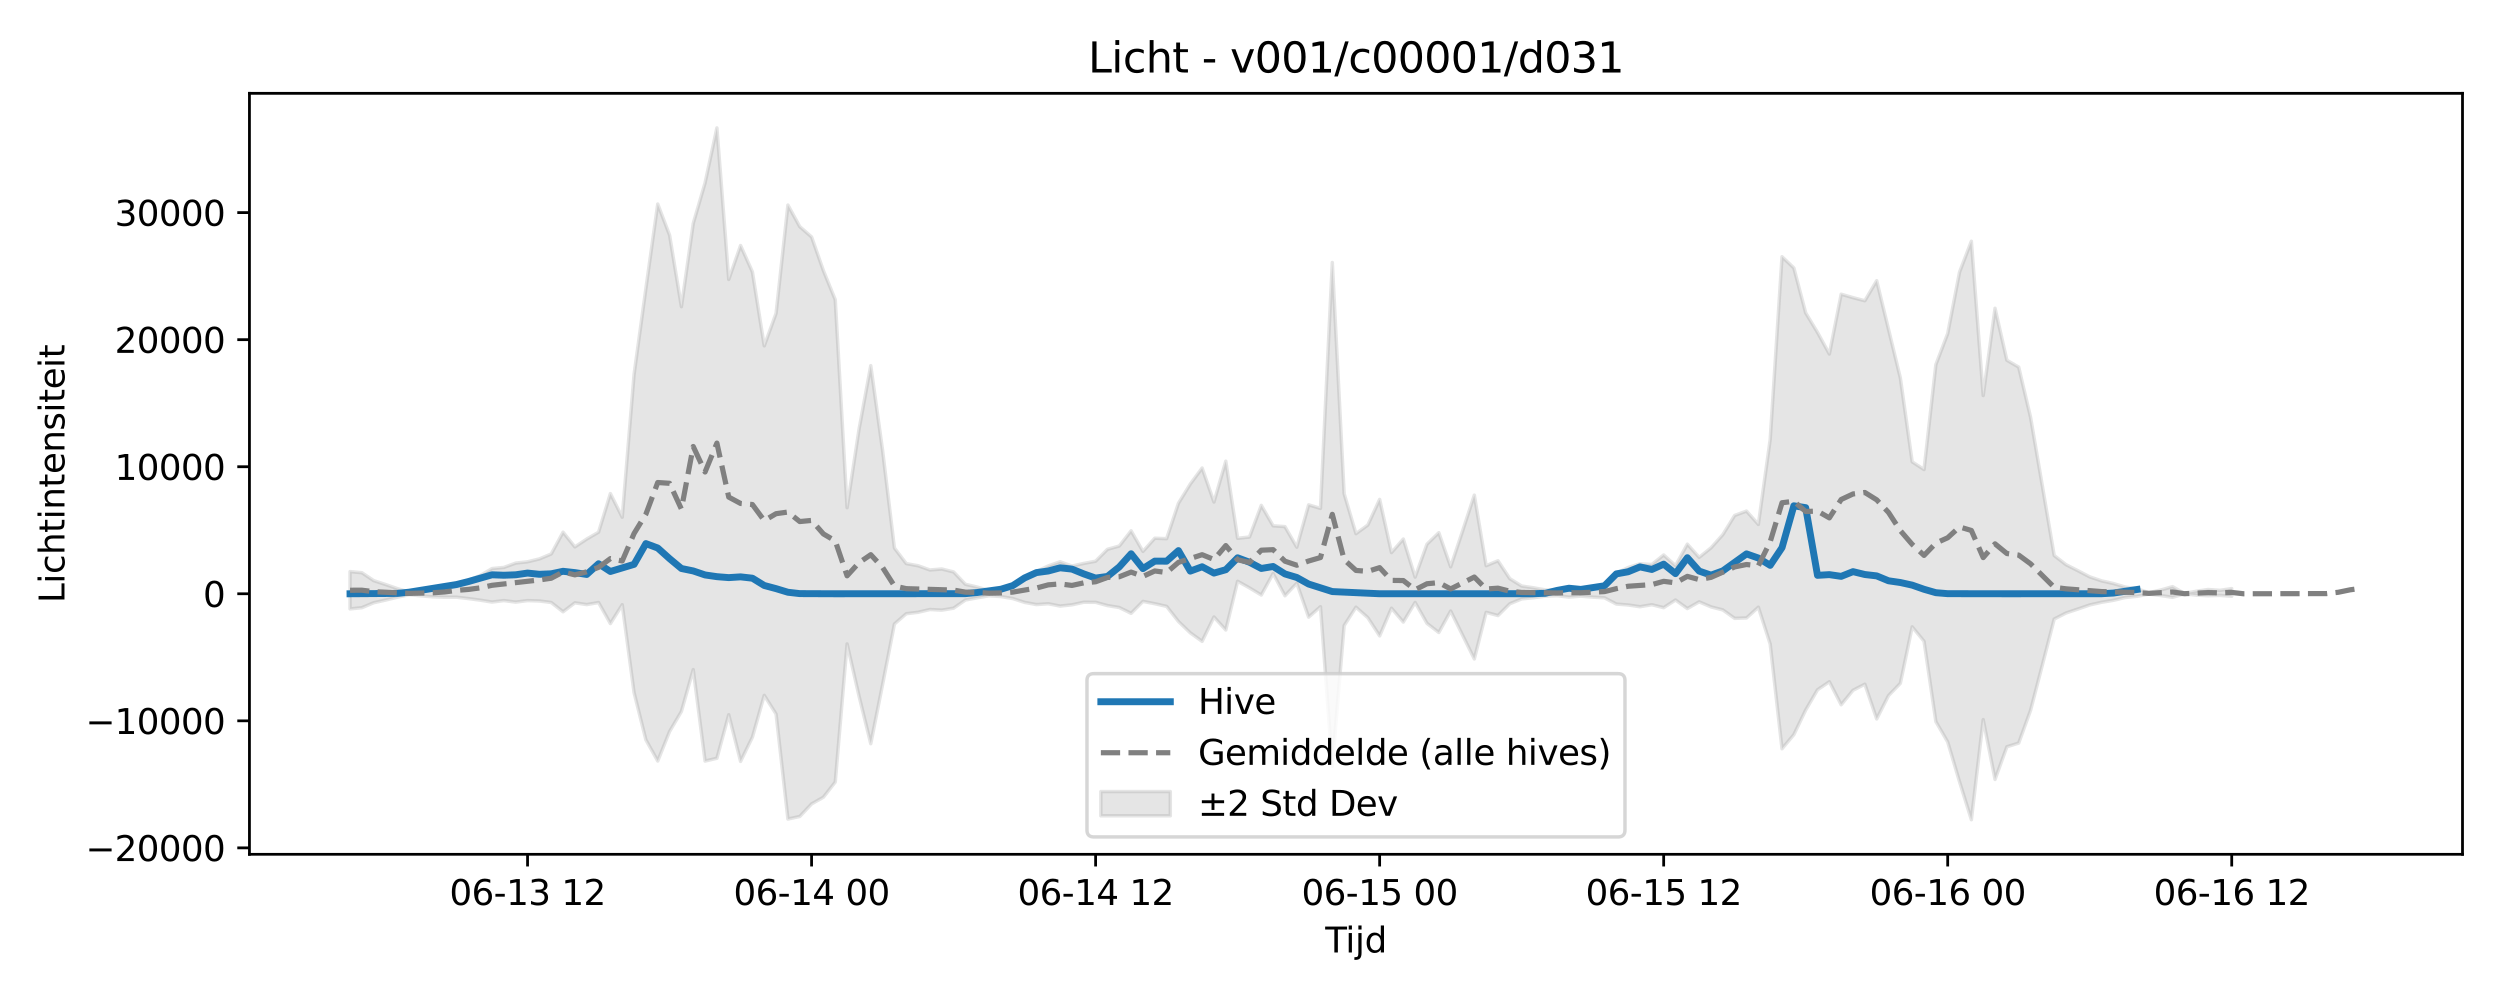 <?xml version="1.0" encoding="utf-8" standalone="no"?>
<!DOCTYPE svg PUBLIC "-//W3C//DTD SVG 1.1//EN"
  "http://www.w3.org/Graphics/SVG/1.1/DTD/svg11.dtd">
<svg xmlns:xlink="http://www.w3.org/1999/xlink" width="720pt" height="288pt" viewBox="0 0 720 288" xmlns="http://www.w3.org/2000/svg" version="1.1">
 <defs>
  <style type="text/css">*{stroke-linejoin: round; stroke-linecap: butt}</style>
 </defs>
 <g id="figure_1">
  <g id="patch_1">
   <path d="M 0 288 
L 720 288 
L 720 0 
L 0 0 
z
" style="fill: #ffffff"/>
  </g>
  <g id="axes_1">
   <g id="patch_2">
    <path d="M 71.84 246.04 
L 709.2 246.04 
L 709.2 26.88 
L 71.84 26.88 
z
" style="fill: #ffffff"/>
   </g>
   <g id="FillBetweenPolyCollection_1">
    <defs>
     <path id="m537b407aa5" d="M 100.811 -123.377 
L 100.811 -112.64 
L 104.219 -112.983 
L 107.628 -114.409 
L 111.036 -115.175 
L 114.444 -116.007 
L 117.853 -116.716 
L 121.261 -116.398 
L 124.669 -116.103 
L 128.078 -116.001 
L 131.486 -116.004 
L 134.894 -115.608 
L 138.303 -115.15 
L 141.711 -114.607 
L 145.119 -115.034 
L 148.528 -114.586 
L 151.936 -115.025 
L 155.344 -114.914 
L 158.753 -114.485 
L 162.161 -111.802 
L 165.569 -114.393 
L 168.978 -113.871 
L 172.386 -114.471 
L 175.794 -108.402 
L 179.203 -113.844 
L 182.611 -88.526 
L 186.019 -74.927 
L 189.428 -68.831 
L 192.836 -77.322 
L 196.244 -83.095 
L 199.653 -95.159 
L 203.061 -68.815 
L 206.47 -69.615 
L 209.878 -82.157 
L 213.286 -68.717 
L 216.695 -75.696 
L 220.103 -87.739 
L 223.511 -82.357 
L 226.92 -52.114 
L 230.328 -52.85 
L 233.736 -56.476 
L 237.145 -58.406 
L 240.553 -62.764 
L 243.961 -102.553 
L 247.37 -87.657 
L 250.778 -73.811 
L 254.186 -90.868 
L 257.595 -108.293 
L 261.003 -111.249 
L 264.411 -111.657 
L 267.82 -112.465 
L 271.228 -112.277 
L 274.636 -112.837 
L 278.045 -115.204 
L 281.453 -115.826 
L 284.861 -116.408 
L 288.27 -116.193 
L 291.678 -115.619 
L 295.086 -114.51 
L 298.495 -113.882 
L 301.903 -114.115 
L 305.311 -113.449 
L 308.72 -113.812 
L 312.128 -114.546 
L 315.536 -114.527 
L 318.945 -113.594 
L 322.353 -113.034 
L 325.761 -111.357 
L 329.17 -114.795 
L 332.578 -114.133 
L 335.987 -113.36 
L 339.395 -109.018 
L 342.803 -105.74 
L 346.212 -103.287 
L 349.62 -110.305 
L 353.028 -106.567 
L 356.437 -120.597 
L 359.845 -118.691 
L 363.253 -116.632 
L 366.662 -122.823 
L 370.07 -116.417 
L 373.478 -120.019 
L 376.887 -110.26 
L 380.295 -113.27 
L 383.703 -67.323 
L 387.112 -107.828 
L 390.52 -113.127 
L 393.928 -110.115 
L 397.337 -104.866 
L 400.745 -112.834 
L 404.153 -108.847 
L 407.562 -114.494 
L 410.97 -108.473 
L 414.378 -105.835 
L 417.787 -112.025 
L 421.195 -105.126 
L 424.603 -98.221 
L 428.012 -111.646 
L 431.42 -110.712 
L 434.828 -114.119 
L 438.237 -115.518 
L 441.645 -115.862 
L 445.053 -116.3 
L 448.462 -116.429 
L 451.87 -116.037 
L 455.279 -116.308 
L 458.687 -116.024 
L 462.095 -115.837 
L 465.504 -114.032 
L 468.912 -113.764 
L 472.32 -113.264 
L 475.729 -113.837 
L 479.137 -112.989 
L 482.545 -115.201 
L 485.954 -112.732 
L 489.362 -114.671 
L 492.77 -113.214 
L 496.179 -112.343 
L 499.587 -109.905 
L 502.995 -110.032 
L 506.404 -113.126 
L 509.812 -102.522 
L 513.22 -72.358 
L 516.629 -76.423 
L 520.037 -83.498 
L 523.445 -89.34 
L 526.854 -91.664 
L 530.262 -85.027 
L 533.67 -89.199 
L 537.079 -90.948 
L 540.487 -80.945 
L 543.895 -87.661 
L 547.304 -91.208 
L 550.712 -107.455 
L 554.12 -103.319 
L 557.529 -80.175 
L 560.937 -74.315 
L 564.345 -62.859 
L 567.754 -51.922 
L 571.162 -80.749 
L 574.57 -63.518 
L 577.979 -72.924 
L 581.387 -73.999 
L 584.796 -83.41 
L 588.204 -96.496 
L 591.612 -109.714 
L 595.021 -111.455 
L 598.429 -112.597 
L 601.837 -113.771 
L 605.246 -114.54 
L 608.654 -115.107 
L 612.062 -115.913 
L 615.471 -116.263 
L 618.879 -116.897 
L 622.287 -116.484 
L 625.696 -115.969 
L 629.104 -116.941 
L 632.512 -116.611 
L 635.921 -116.434 
L 639.329 -116.523 
L 642.737 -116.28 
L 642.737 -118.488 
L 642.737 -118.488 
L 639.329 -117.98 
L 635.921 -118.23 
L 632.512 -117.715 
L 629.104 -117.089 
L 625.696 -119.049 
L 622.287 -118.075 
L 618.879 -117.317 
L 615.471 -118.421 
L 612.062 -118.939 
L 608.654 -119.95 
L 605.246 -120.715 
L 601.837 -121.87 
L 598.429 -123.647 
L 595.021 -125.374 
L 591.612 -128.009 
L 588.204 -148.009 
L 584.796 -167.841 
L 581.387 -182.27 
L 577.979 -184.25 
L 574.57 -199.224 
L 571.162 -174.085 
L 567.754 -218.525 
L 564.345 -209.624 
L 560.937 -191.938 
L 557.529 -182.992 
L 554.12 -152.771 
L 550.712 -154.982 
L 547.304 -179.134 
L 543.895 -193.163 
L 540.487 -207.154 
L 537.079 -201.388 
L 533.67 -202.279 
L 530.262 -203.268 
L 526.854 -186.039 
L 523.445 -192.27 
L 520.037 -197.89 
L 516.629 -210.835 
L 513.22 -214.059 
L 509.812 -161.422 
L 506.404 -136.971 
L 502.995 -140.811 
L 499.587 -139.556 
L 496.179 -134.033 
L 492.77 -130.223 
L 489.362 -127.481 
L 485.954 -131.285 
L 482.545 -125.094 
L 479.137 -128.168 
L 475.729 -125.429 
L 472.32 -125.637 
L 468.912 -124.562 
L 465.504 -122.905 
L 462.095 -119.403 
L 458.687 -118.825 
L 455.279 -118.254 
L 451.87 -118.574 
L 448.462 -118.008 
L 445.053 -118.11 
L 441.645 -118.717 
L 438.237 -119.227 
L 434.828 -121.343 
L 431.42 -126.498 
L 428.012 -125.085 
L 424.603 -145.397 
L 421.195 -134.981 
L 417.787 -124.755 
L 414.378 -134.585 
L 410.97 -131.283 
L 407.562 -121.802 
L 404.153 -132.756 
L 400.745 -128.858 
L 397.337 -144.171 
L 393.928 -136.782 
L 390.52 -134.305 
L 387.112 -145.815 
L 383.703 -212.404 
L 380.295 -141.585 
L 376.887 -142.604 
L 373.478 -130.409 
L 370.07 -136.338 
L 366.662 -136.565 
L 363.253 -142.457 
L 359.845 -133.342 
L 356.437 -132.97 
L 353.028 -155.178 
L 349.62 -143.417 
L 346.212 -153.21 
L 342.803 -148.602 
L 339.395 -143.059 
L 335.987 -132.862 
L 332.578 -132.995 
L 329.17 -129.194 
L 325.761 -135.124 
L 322.353 -130.746 
L 318.945 -129.803 
L 315.536 -126.371 
L 312.128 -125.733 
L 308.72 -124.98 
L 305.311 -126.221 
L 301.903 -125.012 
L 298.495 -123.407 
L 295.086 -121.597 
L 291.678 -119.325 
L 288.27 -118.283 
L 284.861 -117.918 
L 281.453 -118.929 
L 278.045 -119.719 
L 274.636 -123.284 
L 271.228 -124.131 
L 267.82 -123.845 
L 264.411 -125.068 
L 261.003 -125.685 
L 257.595 -130.17 
L 254.186 -158.275 
L 250.778 -182.695 
L 247.37 -164.187 
L 243.961 -141.786 
L 240.553 -201.685 
L 237.145 -210.047 
L 233.736 -219.761 
L 230.328 -222.739 
L 226.92 -228.947 
L 223.511 -197.763 
L 220.103 -188.39 
L 216.695 -209.694 
L 213.286 -217.291 
L 209.878 -207.518 
L 206.47 -251.158 
L 203.061 -235.33 
L 199.653 -223.653 
L 196.244 -199.673 
L 192.836 -220.295 
L 189.428 -229.239 
L 186.019 -204.941 
L 182.611 -180.18 
L 179.203 -139.042 
L 175.794 -145.845 
L 172.386 -134.733 
L 168.978 -132.755 
L 165.569 -130.493 
L 162.161 -134.732 
L 158.753 -128.459 
L 155.344 -127.032 
L 151.936 -126.207 
L 148.528 -125.833 
L 145.119 -124.583 
L 141.711 -124.26 
L 138.303 -122.249 
L 134.894 -120.879 
L 131.486 -119.949 
L 128.078 -119.041 
L 124.669 -118.452 
L 121.261 -117.914 
L 117.853 -117.494 
L 114.444 -118.482 
L 111.036 -119.662 
L 107.628 -120.783 
L 104.219 -123.062 
L 100.811 -123.377 
z
" style="stroke: #808080; stroke-opacity: 0.2"/>
    </defs>
    <g clip-path="url(#pc5f289edb5)">
     <use xlink:href="#m537b407aa5" x="0" y="288" style="fill: #808080; fill-opacity: 0.2; stroke: #808080; stroke-opacity: 0.2"/>
    </g>
   </g>
   <g id="matplotlib.axis_1">
    <g id="xtick_1">
     <g id="line2d_1">
      <defs>
       <path id="me6228b7373" d="M 0 0 
L 0 3.5 
" style="stroke: #000000; stroke-width: 0.8"/>
      </defs>
      <g>
       <use xlink:href="#me6228b7373" x="151.936" y="246.04" style="stroke: #000000; stroke-width: 0.8"/>
      </g>
     </g>
     <g id="text_1">
      <!-- 06-13 12 -->
      <g transform="translate(129.456 260.638) scale(0.1 -0.1)">
       <defs>
        <path id="DejaVuSans-30" d="M 2034 4250 
Q 1547 4250 1301 3770 
Q 1056 3291 1056 2328 
Q 1056 1369 1301 889 
Q 1547 409 2034 409 
Q 2525 409 2770 889 
Q 3016 1369 3016 2328 
Q 3016 3291 2770 3770 
Q 2525 4250 2034 4250 
z
M 2034 4750 
Q 2819 4750 3233 4129 
Q 3647 3509 3647 2328 
Q 3647 1150 3233 529 
Q 2819 -91 2034 -91 
Q 1250 -91 836 529 
Q 422 1150 422 2328 
Q 422 3509 836 4129 
Q 1250 4750 2034 4750 
z
" transform="scale(0.016)"/>
        <path id="DejaVuSans-36" d="M 2113 2584 
Q 1688 2584 1439 2293 
Q 1191 2003 1191 1497 
Q 1191 994 1439 701 
Q 1688 409 2113 409 
Q 2538 409 2786 701 
Q 3034 994 3034 1497 
Q 3034 2003 2786 2293 
Q 2538 2584 2113 2584 
z
M 3366 4563 
L 3366 3988 
Q 3128 4100 2886 4159 
Q 2644 4219 2406 4219 
Q 1781 4219 1451 3797 
Q 1122 3375 1075 2522 
Q 1259 2794 1537 2939 
Q 1816 3084 2150 3084 
Q 2853 3084 3261 2657 
Q 3669 2231 3669 1497 
Q 3669 778 3244 343 
Q 2819 -91 2113 -91 
Q 1303 -91 875 529 
Q 447 1150 447 2328 
Q 447 3434 972 4092 
Q 1497 4750 2381 4750 
Q 2619 4750 2861 4703 
Q 3103 4656 3366 4563 
z
" transform="scale(0.016)"/>
        <path id="DejaVuSans-2d" d="M 313 2009 
L 1997 2009 
L 1997 1497 
L 313 1497 
L 313 2009 
z
" transform="scale(0.016)"/>
        <path id="DejaVuSans-31" d="M 794 531 
L 1825 531 
L 1825 4091 
L 703 3866 
L 703 4441 
L 1819 4666 
L 2450 4666 
L 2450 531 
L 3481 531 
L 3481 0 
L 794 0 
L 794 531 
z
" transform="scale(0.016)"/>
        <path id="DejaVuSans-33" d="M 2597 2516 
Q 3050 2419 3304 2112 
Q 3559 1806 3559 1356 
Q 3559 666 3084 287 
Q 2609 -91 1734 -91 
Q 1441 -91 1130 -33 
Q 819 25 488 141 
L 488 750 
Q 750 597 1062 519 
Q 1375 441 1716 441 
Q 2309 441 2620 675 
Q 2931 909 2931 1356 
Q 2931 1769 2642 2001 
Q 2353 2234 1838 2234 
L 1294 2234 
L 1294 2753 
L 1863 2753 
Q 2328 2753 2575 2939 
Q 2822 3125 2822 3475 
Q 2822 3834 2567 4026 
Q 2313 4219 1838 4219 
Q 1578 4219 1281 4162 
Q 984 4106 628 3988 
L 628 4550 
Q 988 4650 1302 4700 
Q 1616 4750 1894 4750 
Q 2613 4750 3031 4423 
Q 3450 4097 3450 3541 
Q 3450 3153 3228 2886 
Q 3006 2619 2597 2516 
z
" transform="scale(0.016)"/>
        <path id="DejaVuSans-20" transform="scale(0.016)"/>
        <path id="DejaVuSans-32" d="M 1228 531 
L 3431 531 
L 3431 0 
L 469 0 
L 469 531 
Q 828 903 1448 1529 
Q 2069 2156 2228 2338 
Q 2531 2678 2651 2914 
Q 2772 3150 2772 3378 
Q 2772 3750 2511 3984 
Q 2250 4219 1831 4219 
Q 1534 4219 1204 4116 
Q 875 4013 500 3803 
L 500 4441 
Q 881 4594 1212 4672 
Q 1544 4750 1819 4750 
Q 2544 4750 2975 4387 
Q 3406 4025 3406 3419 
Q 3406 3131 3298 2873 
Q 3191 2616 2906 2266 
Q 2828 2175 2409 1742 
Q 1991 1309 1228 531 
z
" transform="scale(0.016)"/>
       </defs>
       <use xlink:href="#DejaVuSans-30"/>
       <use xlink:href="#DejaVuSans-36" transform="translate(63.623 0)"/>
       <use xlink:href="#DejaVuSans-2d" transform="translate(127.246 0)"/>
       <use xlink:href="#DejaVuSans-31" transform="translate(163.33 0)"/>
       <use xlink:href="#DejaVuSans-33" transform="translate(226.953 0)"/>
       <use xlink:href="#DejaVuSans-20" transform="translate(290.576 0)"/>
       <use xlink:href="#DejaVuSans-31" transform="translate(322.363 0)"/>
       <use xlink:href="#DejaVuSans-32" transform="translate(385.986 0)"/>
      </g>
     </g>
    </g>
    <g id="xtick_2">
     <g id="line2d_2">
      <g>
       <use xlink:href="#me6228b7373" x="233.736" y="246.04" style="stroke: #000000; stroke-width: 0.8"/>
      </g>
     </g>
     <g id="text_2">
      <!-- 06-14 00 -->
      <g transform="translate(211.256 260.638) scale(0.1 -0.1)">
       <defs>
        <path id="DejaVuSans-34" d="M 2419 4116 
L 825 1625 
L 2419 1625 
L 2419 4116 
z
M 2253 4666 
L 3047 4666 
L 3047 1625 
L 3713 1625 
L 3713 1100 
L 3047 1100 
L 3047 0 
L 2419 0 
L 2419 1100 
L 313 1100 
L 313 1709 
L 2253 4666 
z
" transform="scale(0.016)"/>
       </defs>
       <use xlink:href="#DejaVuSans-30"/>
       <use xlink:href="#DejaVuSans-36" transform="translate(63.623 0)"/>
       <use xlink:href="#DejaVuSans-2d" transform="translate(127.246 0)"/>
       <use xlink:href="#DejaVuSans-31" transform="translate(163.33 0)"/>
       <use xlink:href="#DejaVuSans-34" transform="translate(226.953 0)"/>
       <use xlink:href="#DejaVuSans-20" transform="translate(290.576 0)"/>
       <use xlink:href="#DejaVuSans-30" transform="translate(322.363 0)"/>
       <use xlink:href="#DejaVuSans-30" transform="translate(385.986 0)"/>
      </g>
     </g>
    </g>
    <g id="xtick_3">
     <g id="line2d_3">
      <g>
       <use xlink:href="#me6228b7373" x="315.536" y="246.04" style="stroke: #000000; stroke-width: 0.8"/>
      </g>
     </g>
     <g id="text_3">
      <!-- 06-14 12 -->
      <g transform="translate(293.056 260.638) scale(0.1 -0.1)">
       <use xlink:href="#DejaVuSans-30"/>
       <use xlink:href="#DejaVuSans-36" transform="translate(63.623 0)"/>
       <use xlink:href="#DejaVuSans-2d" transform="translate(127.246 0)"/>
       <use xlink:href="#DejaVuSans-31" transform="translate(163.33 0)"/>
       <use xlink:href="#DejaVuSans-34" transform="translate(226.953 0)"/>
       <use xlink:href="#DejaVuSans-20" transform="translate(290.576 0)"/>
       <use xlink:href="#DejaVuSans-31" transform="translate(322.363 0)"/>
       <use xlink:href="#DejaVuSans-32" transform="translate(385.986 0)"/>
      </g>
     </g>
    </g>
    <g id="xtick_4">
     <g id="line2d_4">
      <g>
       <use xlink:href="#me6228b7373" x="397.337" y="246.04" style="stroke: #000000; stroke-width: 0.8"/>
      </g>
     </g>
     <g id="text_4">
      <!-- 06-15 00 -->
      <g transform="translate(374.856 260.638) scale(0.1 -0.1)">
       <defs>
        <path id="DejaVuSans-35" d="M 691 4666 
L 3169 4666 
L 3169 4134 
L 1269 4134 
L 1269 2991 
Q 1406 3038 1543 3061 
Q 1681 3084 1819 3084 
Q 2600 3084 3056 2656 
Q 3513 2228 3513 1497 
Q 3513 744 3044 326 
Q 2575 -91 1722 -91 
Q 1428 -91 1123 -41 
Q 819 9 494 109 
L 494 744 
Q 775 591 1075 516 
Q 1375 441 1709 441 
Q 2250 441 2565 725 
Q 2881 1009 2881 1497 
Q 2881 1984 2565 2268 
Q 2250 2553 1709 2553 
Q 1456 2553 1204 2497 
Q 953 2441 691 2322 
L 691 4666 
z
" transform="scale(0.016)"/>
       </defs>
       <use xlink:href="#DejaVuSans-30"/>
       <use xlink:href="#DejaVuSans-36" transform="translate(63.623 0)"/>
       <use xlink:href="#DejaVuSans-2d" transform="translate(127.246 0)"/>
       <use xlink:href="#DejaVuSans-31" transform="translate(163.33 0)"/>
       <use xlink:href="#DejaVuSans-35" transform="translate(226.953 0)"/>
       <use xlink:href="#DejaVuSans-20" transform="translate(290.576 0)"/>
       <use xlink:href="#DejaVuSans-30" transform="translate(322.363 0)"/>
       <use xlink:href="#DejaVuSans-30" transform="translate(385.986 0)"/>
      </g>
     </g>
    </g>
    <g id="xtick_5">
     <g id="line2d_5">
      <g>
       <use xlink:href="#me6228b7373" x="479.137" y="246.04" style="stroke: #000000; stroke-width: 0.8"/>
      </g>
     </g>
     <g id="text_5">
      <!-- 06-15 12 -->
      <g transform="translate(456.656 260.638) scale(0.1 -0.1)">
       <use xlink:href="#DejaVuSans-30"/>
       <use xlink:href="#DejaVuSans-36" transform="translate(63.623 0)"/>
       <use xlink:href="#DejaVuSans-2d" transform="translate(127.246 0)"/>
       <use xlink:href="#DejaVuSans-31" transform="translate(163.33 0)"/>
       <use xlink:href="#DejaVuSans-35" transform="translate(226.953 0)"/>
       <use xlink:href="#DejaVuSans-20" transform="translate(290.576 0)"/>
       <use xlink:href="#DejaVuSans-31" transform="translate(322.363 0)"/>
       <use xlink:href="#DejaVuSans-32" transform="translate(385.986 0)"/>
      </g>
     </g>
    </g>
    <g id="xtick_6">
     <g id="line2d_6">
      <g>
       <use xlink:href="#me6228b7373" x="560.937" y="246.04" style="stroke: #000000; stroke-width: 0.8"/>
      </g>
     </g>
     <g id="text_6">
      <!-- 06-16 00 -->
      <g transform="translate(538.457 260.638) scale(0.1 -0.1)">
       <use xlink:href="#DejaVuSans-30"/>
       <use xlink:href="#DejaVuSans-36" transform="translate(63.623 0)"/>
       <use xlink:href="#DejaVuSans-2d" transform="translate(127.246 0)"/>
       <use xlink:href="#DejaVuSans-31" transform="translate(163.33 0)"/>
       <use xlink:href="#DejaVuSans-36" transform="translate(226.953 0)"/>
       <use xlink:href="#DejaVuSans-20" transform="translate(290.576 0)"/>
       <use xlink:href="#DejaVuSans-30" transform="translate(322.363 0)"/>
       <use xlink:href="#DejaVuSans-30" transform="translate(385.986 0)"/>
      </g>
     </g>
    </g>
    <g id="xtick_7">
     <g id="line2d_7">
      <g>
       <use xlink:href="#me6228b7373" x="642.737" y="246.04" style="stroke: #000000; stroke-width: 0.8"/>
      </g>
     </g>
     <g id="text_7">
      <!-- 06-16 12 -->
      <g transform="translate(620.257 260.638) scale(0.1 -0.1)">
       <use xlink:href="#DejaVuSans-30"/>
       <use xlink:href="#DejaVuSans-36" transform="translate(63.623 0)"/>
       <use xlink:href="#DejaVuSans-2d" transform="translate(127.246 0)"/>
       <use xlink:href="#DejaVuSans-31" transform="translate(163.33 0)"/>
       <use xlink:href="#DejaVuSans-36" transform="translate(226.953 0)"/>
       <use xlink:href="#DejaVuSans-20" transform="translate(290.576 0)"/>
       <use xlink:href="#DejaVuSans-31" transform="translate(322.363 0)"/>
       <use xlink:href="#DejaVuSans-32" transform="translate(385.986 0)"/>
      </g>
     </g>
    </g>
    <g id="text_8">
     <!-- Tijd -->
     <g transform="translate(381.67 274.317) scale(0.1 -0.1)">
      <defs>
       <path id="DejaVuSans-54" d="M -19 4666 
L 3928 4666 
L 3928 4134 
L 2272 4134 
L 2272 0 
L 1638 0 
L 1638 4134 
L -19 4134 
L -19 4666 
z
" transform="scale(0.016)"/>
       <path id="DejaVuSans-69" d="M 603 3500 
L 1178 3500 
L 1178 0 
L 603 0 
L 603 3500 
z
M 603 4863 
L 1178 4863 
L 1178 4134 
L 603 4134 
L 603 4863 
z
" transform="scale(0.016)"/>
       <path id="DejaVuSans-6a" d="M 603 3500 
L 1178 3500 
L 1178 -63 
Q 1178 -731 923 -1031 
Q 669 -1331 103 -1331 
L -116 -1331 
L -116 -844 
L 38 -844 
Q 366 -844 484 -692 
Q 603 -541 603 -63 
L 603 3500 
z
M 603 4863 
L 1178 4863 
L 1178 4134 
L 603 4134 
L 603 4863 
z
" transform="scale(0.016)"/>
       <path id="DejaVuSans-64" d="M 2906 2969 
L 2906 4863 
L 3481 4863 
L 3481 0 
L 2906 0 
L 2906 525 
Q 2725 213 2448 61 
Q 2172 -91 1784 -91 
Q 1150 -91 751 415 
Q 353 922 353 1747 
Q 353 2572 751 3078 
Q 1150 3584 1784 3584 
Q 2172 3584 2448 3432 
Q 2725 3281 2906 2969 
z
M 947 1747 
Q 947 1113 1208 752 
Q 1469 391 1925 391 
Q 2381 391 2643 752 
Q 2906 1113 2906 1747 
Q 2906 2381 2643 2742 
Q 2381 3103 1925 3103 
Q 1469 3103 1208 2742 
Q 947 2381 947 1747 
z
" transform="scale(0.016)"/>
      </defs>
      <use xlink:href="#DejaVuSans-54"/>
      <use xlink:href="#DejaVuSans-69" transform="translate(57.959 0)"/>
      <use xlink:href="#DejaVuSans-6a" transform="translate(85.742 0)"/>
      <use xlink:href="#DejaVuSans-64" transform="translate(113.525 0)"/>
     </g>
    </g>
   </g>
   <g id="matplotlib.axis_2">
    <g id="ytick_1">
     <g id="line2d_8">
      <defs>
       <path id="me06c558b53" d="M 0 0 
L -3.5 0 
" style="stroke: #000000; stroke-width: 0.8"/>
      </defs>
      <g>
       <use xlink:href="#me06c558b53" x="71.84" y="244.191" style="stroke: #000000; stroke-width: 0.8"/>
      </g>
     </g>
     <g id="text_9">
      <!-- −20000 -->
      <g transform="translate(24.648 247.991) scale(0.1 -0.1)">
       <defs>
        <path id="DejaVuSans-2212" d="M 678 2272 
L 4684 2272 
L 4684 1741 
L 678 1741 
L 678 2272 
z
" transform="scale(0.016)"/>
       </defs>
       <use xlink:href="#DejaVuSans-2212"/>
       <use xlink:href="#DejaVuSans-32" transform="translate(83.789 0)"/>
       <use xlink:href="#DejaVuSans-30" transform="translate(147.412 0)"/>
       <use xlink:href="#DejaVuSans-30" transform="translate(211.035 0)"/>
       <use xlink:href="#DejaVuSans-30" transform="translate(274.658 0)"/>
       <use xlink:href="#DejaVuSans-30" transform="translate(338.281 0)"/>
      </g>
     </g>
    </g>
    <g id="ytick_2">
     <g id="line2d_9">
      <g>
       <use xlink:href="#me06c558b53" x="71.84" y="207.599" style="stroke: #000000; stroke-width: 0.8"/>
      </g>
     </g>
     <g id="text_10">
      <!-- −10000 -->
      <g transform="translate(24.648 211.398) scale(0.1 -0.1)">
       <use xlink:href="#DejaVuSans-2212"/>
       <use xlink:href="#DejaVuSans-31" transform="translate(83.789 0)"/>
       <use xlink:href="#DejaVuSans-30" transform="translate(147.412 0)"/>
       <use xlink:href="#DejaVuSans-30" transform="translate(211.035 0)"/>
       <use xlink:href="#DejaVuSans-30" transform="translate(274.658 0)"/>
       <use xlink:href="#DejaVuSans-30" transform="translate(338.281 0)"/>
      </g>
     </g>
    </g>
    <g id="ytick_3">
     <g id="line2d_10">
      <g>
       <use xlink:href="#me06c558b53" x="71.84" y="171.006" style="stroke: #000000; stroke-width: 0.8"/>
      </g>
     </g>
     <g id="text_11">
      <!-- 0 -->
      <g transform="translate(58.477 174.805) scale(0.1 -0.1)">
       <use xlink:href="#DejaVuSans-30"/>
      </g>
     </g>
    </g>
    <g id="ytick_4">
     <g id="line2d_11">
      <g>
       <use xlink:href="#me06c558b53" x="71.84" y="134.413" style="stroke: #000000; stroke-width: 0.8"/>
      </g>
     </g>
     <g id="text_12">
      <!-- 10000 -->
      <g transform="translate(33.028 138.213) scale(0.1 -0.1)">
       <use xlink:href="#DejaVuSans-31"/>
       <use xlink:href="#DejaVuSans-30" transform="translate(63.623 0)"/>
       <use xlink:href="#DejaVuSans-30" transform="translate(127.246 0)"/>
       <use xlink:href="#DejaVuSans-30" transform="translate(190.869 0)"/>
       <use xlink:href="#DejaVuSans-30" transform="translate(254.492 0)"/>
      </g>
     </g>
    </g>
    <g id="ytick_5">
     <g id="line2d_12">
      <g>
       <use xlink:href="#me06c558b53" x="71.84" y="97.821" style="stroke: #000000; stroke-width: 0.8"/>
      </g>
     </g>
     <g id="text_13">
      <!-- 20000 -->
      <g transform="translate(33.028 101.62) scale(0.1 -0.1)">
       <use xlink:href="#DejaVuSans-32"/>
       <use xlink:href="#DejaVuSans-30" transform="translate(63.623 0)"/>
       <use xlink:href="#DejaVuSans-30" transform="translate(127.246 0)"/>
       <use xlink:href="#DejaVuSans-30" transform="translate(190.869 0)"/>
       <use xlink:href="#DejaVuSans-30" transform="translate(254.492 0)"/>
      </g>
     </g>
    </g>
    <g id="ytick_6">
     <g id="line2d_13">
      <g>
       <use xlink:href="#me06c558b53" x="71.84" y="61.228" style="stroke: #000000; stroke-width: 0.8"/>
      </g>
     </g>
     <g id="text_14">
      <!-- 30000 -->
      <g transform="translate(33.028 65.027) scale(0.1 -0.1)">
       <use xlink:href="#DejaVuSans-33"/>
       <use xlink:href="#DejaVuSans-30" transform="translate(63.623 0)"/>
       <use xlink:href="#DejaVuSans-30" transform="translate(127.246 0)"/>
       <use xlink:href="#DejaVuSans-30" transform="translate(190.869 0)"/>
       <use xlink:href="#DejaVuSans-30" transform="translate(254.492 0)"/>
      </g>
     </g>
    </g>
    <g id="text_15">
     <!-- Lichtintensiteit -->
     <g transform="translate(18.568 173.656) rotate(-90) scale(0.1 -0.1)">
      <defs>
       <path id="DejaVuSans-4c" d="M 628 4666 
L 1259 4666 
L 1259 531 
L 3531 531 
L 3531 0 
L 628 0 
L 628 4666 
z
" transform="scale(0.016)"/>
       <path id="DejaVuSans-63" d="M 3122 3366 
L 3122 2828 
Q 2878 2963 2633 3030 
Q 2388 3097 2138 3097 
Q 1578 3097 1268 2742 
Q 959 2388 959 1747 
Q 959 1106 1268 751 
Q 1578 397 2138 397 
Q 2388 397 2633 464 
Q 2878 531 3122 666 
L 3122 134 
Q 2881 22 2623 -34 
Q 2366 -91 2075 -91 
Q 1284 -91 818 406 
Q 353 903 353 1747 
Q 353 2603 823 3093 
Q 1294 3584 2113 3584 
Q 2378 3584 2631 3529 
Q 2884 3475 3122 3366 
z
" transform="scale(0.016)"/>
       <path id="DejaVuSans-68" d="M 3513 2113 
L 3513 0 
L 2938 0 
L 2938 2094 
Q 2938 2591 2744 2837 
Q 2550 3084 2163 3084 
Q 1697 3084 1428 2787 
Q 1159 2491 1159 1978 
L 1159 0 
L 581 0 
L 581 4863 
L 1159 4863 
L 1159 2956 
Q 1366 3272 1645 3428 
Q 1925 3584 2291 3584 
Q 2894 3584 3203 3211 
Q 3513 2838 3513 2113 
z
" transform="scale(0.016)"/>
       <path id="DejaVuSans-74" d="M 1172 4494 
L 1172 3500 
L 2356 3500 
L 2356 3053 
L 1172 3053 
L 1172 1153 
Q 1172 725 1289 603 
Q 1406 481 1766 481 
L 2356 481 
L 2356 0 
L 1766 0 
Q 1100 0 847 248 
Q 594 497 594 1153 
L 594 3053 
L 172 3053 
L 172 3500 
L 594 3500 
L 594 4494 
L 1172 4494 
z
" transform="scale(0.016)"/>
       <path id="DejaVuSans-6e" d="M 3513 2113 
L 3513 0 
L 2938 0 
L 2938 2094 
Q 2938 2591 2744 2837 
Q 2550 3084 2163 3084 
Q 1697 3084 1428 2787 
Q 1159 2491 1159 1978 
L 1159 0 
L 581 0 
L 581 3500 
L 1159 3500 
L 1159 2956 
Q 1366 3272 1645 3428 
Q 1925 3584 2291 3584 
Q 2894 3584 3203 3211 
Q 3513 2838 3513 2113 
z
" transform="scale(0.016)"/>
       <path id="DejaVuSans-65" d="M 3597 1894 
L 3597 1613 
L 953 1613 
Q 991 1019 1311 708 
Q 1631 397 2203 397 
Q 2534 397 2845 478 
Q 3156 559 3463 722 
L 3463 178 
Q 3153 47 2828 -22 
Q 2503 -91 2169 -91 
Q 1331 -91 842 396 
Q 353 884 353 1716 
Q 353 2575 817 3079 
Q 1281 3584 2069 3584 
Q 2775 3584 3186 3129 
Q 3597 2675 3597 1894 
z
M 3022 2063 
Q 3016 2534 2758 2815 
Q 2500 3097 2075 3097 
Q 1594 3097 1305 2825 
Q 1016 2553 972 2059 
L 3022 2063 
z
" transform="scale(0.016)"/>
       <path id="DejaVuSans-73" d="M 2834 3397 
L 2834 2853 
Q 2591 2978 2328 3040 
Q 2066 3103 1784 3103 
Q 1356 3103 1142 2972 
Q 928 2841 928 2578 
Q 928 2378 1081 2264 
Q 1234 2150 1697 2047 
L 1894 2003 
Q 2506 1872 2764 1633 
Q 3022 1394 3022 966 
Q 3022 478 2636 193 
Q 2250 -91 1575 -91 
Q 1294 -91 989 -36 
Q 684 19 347 128 
L 347 722 
Q 666 556 975 473 
Q 1284 391 1588 391 
Q 1994 391 2212 530 
Q 2431 669 2431 922 
Q 2431 1156 2273 1281 
Q 2116 1406 1581 1522 
L 1381 1569 
Q 847 1681 609 1914 
Q 372 2147 372 2553 
Q 372 3047 722 3315 
Q 1072 3584 1716 3584 
Q 2034 3584 2315 3537 
Q 2597 3491 2834 3397 
z
" transform="scale(0.016)"/>
      </defs>
      <use xlink:href="#DejaVuSans-4c"/>
      <use xlink:href="#DejaVuSans-69" transform="translate(55.713 0)"/>
      <use xlink:href="#DejaVuSans-63" transform="translate(83.496 0)"/>
      <use xlink:href="#DejaVuSans-68" transform="translate(138.477 0)"/>
      <use xlink:href="#DejaVuSans-74" transform="translate(201.855 0)"/>
      <use xlink:href="#DejaVuSans-69" transform="translate(241.064 0)"/>
      <use xlink:href="#DejaVuSans-6e" transform="translate(268.848 0)"/>
      <use xlink:href="#DejaVuSans-74" transform="translate(332.227 0)"/>
      <use xlink:href="#DejaVuSans-65" transform="translate(371.436 0)"/>
      <use xlink:href="#DejaVuSans-6e" transform="translate(432.959 0)"/>
      <use xlink:href="#DejaVuSans-73" transform="translate(496.338 0)"/>
      <use xlink:href="#DejaVuSans-69" transform="translate(548.438 0)"/>
      <use xlink:href="#DejaVuSans-74" transform="translate(576.221 0)"/>
      <use xlink:href="#DejaVuSans-65" transform="translate(615.43 0)"/>
      <use xlink:href="#DejaVuSans-69" transform="translate(676.953 0)"/>
      <use xlink:href="#DejaVuSans-74" transform="translate(704.736 0)"/>
     </g>
    </g>
   </g>
   <g id="line2d_14">
    <path d="M 100.811 171.006 
L 114.444 170.901 
L 117.853 170.545 
L 131.486 168.347 
L 134.894 167.49 
L 141.711 165.539 
L 145.119 165.67 
L 148.528 165.54 
L 151.936 165.047 
L 155.344 165.398 
L 158.753 165.254 
L 162.161 164.534 
L 165.569 164.912 
L 168.978 165.442 
L 172.386 162.362 
L 175.794 164.586 
L 182.611 162.532 
L 186.019 156.56 
L 189.428 157.828 
L 192.836 160.889 
L 196.244 163.728 
L 199.653 164.43 
L 203.061 165.584 
L 206.47 166.08 
L 209.878 166.354 
L 213.286 166.136 
L 216.695 166.522 
L 220.103 168.62 
L 223.511 169.53 
L 226.92 170.567 
L 230.328 170.961 
L 240.553 171.006 
L 278.045 170.971 
L 281.453 170.642 
L 288.27 169.697 
L 291.678 168.655 
L 295.086 166.444 
L 298.495 164.905 
L 301.903 164.448 
L 305.311 163.526 
L 308.72 163.899 
L 312.128 165.285 
L 315.536 166.485 
L 318.945 166.019 
L 322.353 163.276 
L 325.761 159.489 
L 329.17 163.753 
L 332.578 161.599 
L 335.987 161.62 
L 339.395 158.58 
L 342.803 164.479 
L 346.212 163.229 
L 349.62 165.048 
L 353.028 164.08 
L 356.437 160.649 
L 359.845 161.922 
L 363.253 163.714 
L 366.662 163.148 
L 370.07 165.293 
L 373.478 166.313 
L 376.887 168.205 
L 383.703 170.372 
L 397.337 171 
L 441.645 170.984 
L 445.053 170.868 
L 448.462 170.036 
L 451.87 169.409 
L 455.279 169.751 
L 462.095 168.708 
L 465.504 165.28 
L 468.912 164.665 
L 472.32 163.265 
L 475.729 164.008 
L 479.137 162.478 
L 482.545 165.203 
L 485.954 160.626 
L 489.362 164.472 
L 492.77 165.64 
L 496.179 164.413 
L 502.995 159.521 
L 506.404 160.72 
L 509.812 162.819 
L 513.22 157.716 
L 516.629 145.674 
L 520.037 146.206 
L 523.445 165.696 
L 526.854 165.493 
L 530.262 165.99 
L 533.67 164.633 
L 537.079 165.461 
L 540.487 165.857 
L 543.895 167.267 
L 547.304 167.763 
L 550.712 168.518 
L 554.12 169.713 
L 557.529 170.694 
L 560.937 170.978 
L 577.979 171.006 
L 605.246 170.989 
L 608.654 170.799 
L 615.471 169.771 
L 615.471 169.771 
" clip-path="url(#pc5f289edb5)" style="fill: none; stroke: #1f77b4; stroke-width: 2; stroke-linecap: square"/>
   </g>
   <g id="line2d_15">
    <path d="M 100.811 169.992 
L 104.219 169.977 
L 107.628 170.404 
L 117.853 170.895 
L 124.669 170.723 
L 128.078 170.479 
L 131.486 170.023 
L 134.894 169.757 
L 138.303 169.301 
L 141.711 168.567 
L 155.344 167.027 
L 158.753 166.528 
L 162.161 164.733 
L 165.569 165.557 
L 168.978 164.687 
L 172.386 163.398 
L 175.794 160.877 
L 179.203 161.557 
L 182.611 153.647 
L 186.019 148.066 
L 189.428 138.965 
L 192.836 139.192 
L 196.244 146.616 
L 199.653 128.594 
L 203.061 135.928 
L 206.47 127.614 
L 209.878 143.163 
L 213.286 144.996 
L 216.695 145.305 
L 220.103 149.936 
L 223.511 147.94 
L 226.92 147.47 
L 230.328 150.206 
L 233.736 149.881 
L 237.145 153.773 
L 240.553 155.776 
L 243.961 165.83 
L 247.37 162.078 
L 250.778 159.747 
L 254.186 163.429 
L 257.595 168.768 
L 261.003 169.533 
L 274.636 169.94 
L 278.045 170.538 
L 281.453 170.622 
L 284.861 170.837 
L 288.27 170.762 
L 291.678 170.528 
L 298.495 169.356 
L 301.903 168.437 
L 305.311 168.165 
L 308.72 168.604 
L 312.128 167.861 
L 315.536 167.551 
L 318.945 166.301 
L 322.353 166.11 
L 325.761 164.759 
L 329.17 166.006 
L 332.578 164.436 
L 335.987 164.889 
L 339.395 161.962 
L 346.212 159.751 
L 349.62 161.139 
L 353.028 157.128 
L 356.437 161.217 
L 359.845 161.984 
L 363.253 158.455 
L 366.662 158.306 
L 370.07 161.622 
L 373.478 162.786 
L 376.887 161.568 
L 380.295 160.573 
L 383.703 148.136 
L 387.112 161.178 
L 390.52 164.284 
L 393.928 164.552 
L 397.337 163.482 
L 400.745 167.154 
L 404.153 167.198 
L 407.562 169.852 
L 410.97 168.122 
L 414.378 167.79 
L 417.787 169.61 
L 424.603 166.191 
L 428.012 169.635 
L 431.42 169.395 
L 434.828 170.269 
L 438.237 170.627 
L 448.462 170.782 
L 451.87 170.694 
L 455.279 170.719 
L 462.095 170.38 
L 465.504 169.531 
L 468.912 168.837 
L 475.729 168.367 
L 479.137 167.422 
L 482.545 167.853 
L 485.954 165.991 
L 489.362 166.924 
L 492.77 166.282 
L 499.587 163.269 
L 502.995 162.578 
L 506.404 162.951 
L 509.812 156.028 
L 513.22 144.791 
L 516.629 144.371 
L 520.037 147.306 
L 523.445 147.195 
L 526.854 149.149 
L 530.262 143.852 
L 533.67 142.261 
L 537.079 141.832 
L 540.487 143.951 
L 543.895 147.588 
L 547.304 152.829 
L 550.712 156.782 
L 554.12 159.955 
L 557.529 156.417 
L 560.937 154.874 
L 564.345 151.758 
L 567.754 152.776 
L 571.162 160.583 
L 574.57 156.629 
L 577.979 159.413 
L 581.387 159.866 
L 584.796 162.374 
L 591.612 169.139 
L 595.021 169.585 
L 605.246 170.373 
L 615.471 170.658 
L 618.879 170.893 
L 625.696 170.491 
L 629.104 170.985 
L 635.921 170.668 
L 639.329 170.748 
L 642.737 170.616 
L 646.146 171.006 
L 670.004 170.954 
L 673.412 170.578 
L 676.821 169.871 
L 680.229 169.39 
L 680.229 169.39 
" clip-path="url(#pc5f289edb5)" style="fill: none; stroke-dasharray: 5.55,2.4; stroke-dashoffset: 0; stroke: #808080; stroke-width: 1.5"/>
   </g>
   <g id="patch_3">
    <path d="M 71.84 246.04 
L 71.84 26.88 
" style="fill: none; stroke: #000000; stroke-width: 0.8; stroke-linejoin: miter; stroke-linecap: square"/>
   </g>
   <g id="patch_4">
    <path d="M 709.2 246.04 
L 709.2 26.88 
" style="fill: none; stroke: #000000; stroke-width: 0.8; stroke-linejoin: miter; stroke-linecap: square"/>
   </g>
   <g id="patch_5">
    <path d="M 71.84 246.04 
L 709.2 246.04 
" style="fill: none; stroke: #000000; stroke-width: 0.8; stroke-linejoin: miter; stroke-linecap: square"/>
   </g>
   <g id="patch_6">
    <path d="M 71.84 26.88 
L 709.2 26.88 
" style="fill: none; stroke: #000000; stroke-width: 0.8; stroke-linejoin: miter; stroke-linecap: square"/>
   </g>
   <g id="text_16">
    <!-- Licht - v001/c00001/d031 -->
    <g transform="translate(313.383 20.88) scale(0.12 -0.12)">
     <defs>
      <path id="DejaVuSans-76" d="M 191 3500 
L 800 3500 
L 1894 563 
L 2988 3500 
L 3597 3500 
L 2284 0 
L 1503 0 
L 191 3500 
z
" transform="scale(0.016)"/>
      <path id="DejaVuSans-2f" d="M 1625 4666 
L 2156 4666 
L 531 -594 
L 0 -594 
L 1625 4666 
z
" transform="scale(0.016)"/>
     </defs>
     <use xlink:href="#DejaVuSans-4c"/>
     <use xlink:href="#DejaVuSans-69" transform="translate(55.713 0)"/>
     <use xlink:href="#DejaVuSans-63" transform="translate(83.496 0)"/>
     <use xlink:href="#DejaVuSans-68" transform="translate(138.477 0)"/>
     <use xlink:href="#DejaVuSans-74" transform="translate(201.855 0)"/>
     <use xlink:href="#DejaVuSans-20" transform="translate(241.064 0)"/>
     <use xlink:href="#DejaVuSans-2d" transform="translate(272.852 0)"/>
     <use xlink:href="#DejaVuSans-20" transform="translate(308.936 0)"/>
     <use xlink:href="#DejaVuSans-76" transform="translate(340.723 0)"/>
     <use xlink:href="#DejaVuSans-30" transform="translate(399.902 0)"/>
     <use xlink:href="#DejaVuSans-30" transform="translate(463.525 0)"/>
     <use xlink:href="#DejaVuSans-31" transform="translate(527.148 0)"/>
     <use xlink:href="#DejaVuSans-2f" transform="translate(590.771 0)"/>
     <use xlink:href="#DejaVuSans-63" transform="translate(624.463 0)"/>
     <use xlink:href="#DejaVuSans-30" transform="translate(679.443 0)"/>
     <use xlink:href="#DejaVuSans-30" transform="translate(743.066 0)"/>
     <use xlink:href="#DejaVuSans-30" transform="translate(806.689 0)"/>
     <use xlink:href="#DejaVuSans-30" transform="translate(870.312 0)"/>
     <use xlink:href="#DejaVuSans-31" transform="translate(933.936 0)"/>
     <use xlink:href="#DejaVuSans-2f" transform="translate(997.559 0)"/>
     <use xlink:href="#DejaVuSans-64" transform="translate(1031.25 0)"/>
     <use xlink:href="#DejaVuSans-30" transform="translate(1094.727 0)"/>
     <use xlink:href="#DejaVuSans-33" transform="translate(1158.35 0)"/>
     <use xlink:href="#DejaVuSans-31" transform="translate(1221.973 0)"/>
    </g>
   </g>
   <g id="legend_1">
    <g id="patch_7">
     <path d="M 315.048 241.04 
L 465.992 241.04 
Q 467.992 241.04 467.992 239.04 
L 467.992 196.006 
Q 467.992 194.006 465.992 194.006 
L 315.048 194.006 
Q 313.048 194.006 313.048 196.006 
L 313.048 239.04 
Q 313.048 241.04 315.048 241.04 
z
" style="fill: #ffffff; opacity: 0.8; stroke: #cccccc; stroke-linejoin: miter"/>
    </g>
    <g id="line2d_16">
     <path d="M 317.048 202.104 
L 327.048 202.104 
L 337.048 202.104 
" style="fill: none; stroke: #1f77b4; stroke-width: 2; stroke-linecap: square"/>
    </g>
    <g id="text_17">
     <!-- Hive -->
     <g transform="translate(345.048 205.604) scale(0.1 -0.1)">
      <defs>
       <path id="DejaVuSans-48" d="M 628 4666 
L 1259 4666 
L 1259 2753 
L 3553 2753 
L 3553 4666 
L 4184 4666 
L 4184 0 
L 3553 0 
L 3553 2222 
L 1259 2222 
L 1259 0 
L 628 0 
L 628 4666 
z
" transform="scale(0.016)"/>
      </defs>
      <use xlink:href="#DejaVuSans-48"/>
      <use xlink:href="#DejaVuSans-69" transform="translate(75.195 0)"/>
      <use xlink:href="#DejaVuSans-76" transform="translate(102.979 0)"/>
      <use xlink:href="#DejaVuSans-65" transform="translate(162.158 0)"/>
     </g>
    </g>
    <g id="line2d_17">
     <path d="M 317.048 216.782 
L 327.048 216.782 
L 337.048 216.782 
" style="fill: none; stroke-dasharray: 5.55,2.4; stroke-dashoffset: 0; stroke: #808080; stroke-width: 1.5"/>
    </g>
    <g id="text_18">
     <!-- Gemiddelde (alle hives) -->
     <g transform="translate(345.048 220.282) scale(0.1 -0.1)">
      <defs>
       <path id="DejaVuSans-47" d="M 3809 666 
L 3809 1919 
L 2778 1919 
L 2778 2438 
L 4434 2438 
L 4434 434 
Q 4069 175 3628 42 
Q 3188 -91 2688 -91 
Q 1594 -91 976 548 
Q 359 1188 359 2328 
Q 359 3472 976 4111 
Q 1594 4750 2688 4750 
Q 3144 4750 3555 4637 
Q 3966 4525 4313 4306 
L 4313 3634 
Q 3963 3931 3569 4081 
Q 3175 4231 2741 4231 
Q 1884 4231 1454 3753 
Q 1025 3275 1025 2328 
Q 1025 1384 1454 906 
Q 1884 428 2741 428 
Q 3075 428 3337 486 
Q 3600 544 3809 666 
z
" transform="scale(0.016)"/>
       <path id="DejaVuSans-6d" d="M 3328 2828 
Q 3544 3216 3844 3400 
Q 4144 3584 4550 3584 
Q 5097 3584 5394 3201 
Q 5691 2819 5691 2113 
L 5691 0 
L 5113 0 
L 5113 2094 
Q 5113 2597 4934 2840 
Q 4756 3084 4391 3084 
Q 3944 3084 3684 2787 
Q 3425 2491 3425 1978 
L 3425 0 
L 2847 0 
L 2847 2094 
Q 2847 2600 2669 2842 
Q 2491 3084 2119 3084 
Q 1678 3084 1418 2786 
Q 1159 2488 1159 1978 
L 1159 0 
L 581 0 
L 581 3500 
L 1159 3500 
L 1159 2956 
Q 1356 3278 1631 3431 
Q 1906 3584 2284 3584 
Q 2666 3584 2933 3390 
Q 3200 3197 3328 2828 
z
" transform="scale(0.016)"/>
       <path id="DejaVuSans-6c" d="M 603 4863 
L 1178 4863 
L 1178 0 
L 603 0 
L 603 4863 
z
" transform="scale(0.016)"/>
       <path id="DejaVuSans-28" d="M 1984 4856 
Q 1566 4138 1362 3434 
Q 1159 2731 1159 2009 
Q 1159 1288 1364 580 
Q 1569 -128 1984 -844 
L 1484 -844 
Q 1016 -109 783 600 
Q 550 1309 550 2009 
Q 550 2706 781 3412 
Q 1013 4119 1484 4856 
L 1984 4856 
z
" transform="scale(0.016)"/>
       <path id="DejaVuSans-61" d="M 2194 1759 
Q 1497 1759 1228 1600 
Q 959 1441 959 1056 
Q 959 750 1161 570 
Q 1363 391 1709 391 
Q 2188 391 2477 730 
Q 2766 1069 2766 1631 
L 2766 1759 
L 2194 1759 
z
M 3341 1997 
L 3341 0 
L 2766 0 
L 2766 531 
Q 2569 213 2275 61 
Q 1981 -91 1556 -91 
Q 1019 -91 701 211 
Q 384 513 384 1019 
Q 384 1609 779 1909 
Q 1175 2209 1959 2209 
L 2766 2209 
L 2766 2266 
Q 2766 2663 2505 2880 
Q 2244 3097 1772 3097 
Q 1472 3097 1187 3025 
Q 903 2953 641 2809 
L 641 3341 
Q 956 3463 1253 3523 
Q 1550 3584 1831 3584 
Q 2591 3584 2966 3190 
Q 3341 2797 3341 1997 
z
" transform="scale(0.016)"/>
       <path id="DejaVuSans-29" d="M 513 4856 
L 1013 4856 
Q 1481 4119 1714 3412 
Q 1947 2706 1947 2009 
Q 1947 1309 1714 600 
Q 1481 -109 1013 -844 
L 513 -844 
Q 928 -128 1133 580 
Q 1338 1288 1338 2009 
Q 1338 2731 1133 3434 
Q 928 4138 513 4856 
z
" transform="scale(0.016)"/>
      </defs>
      <use xlink:href="#DejaVuSans-47"/>
      <use xlink:href="#DejaVuSans-65" transform="translate(77.49 0)"/>
      <use xlink:href="#DejaVuSans-6d" transform="translate(139.014 0)"/>
      <use xlink:href="#DejaVuSans-69" transform="translate(236.426 0)"/>
      <use xlink:href="#DejaVuSans-64" transform="translate(264.209 0)"/>
      <use xlink:href="#DejaVuSans-64" transform="translate(327.686 0)"/>
      <use xlink:href="#DejaVuSans-65" transform="translate(391.162 0)"/>
      <use xlink:href="#DejaVuSans-6c" transform="translate(452.686 0)"/>
      <use xlink:href="#DejaVuSans-64" transform="translate(480.469 0)"/>
      <use xlink:href="#DejaVuSans-65" transform="translate(543.945 0)"/>
      <use xlink:href="#DejaVuSans-20" transform="translate(605.469 0)"/>
      <use xlink:href="#DejaVuSans-28" transform="translate(637.256 0)"/>
      <use xlink:href="#DejaVuSans-61" transform="translate(676.27 0)"/>
      <use xlink:href="#DejaVuSans-6c" transform="translate(737.549 0)"/>
      <use xlink:href="#DejaVuSans-6c" transform="translate(765.332 0)"/>
      <use xlink:href="#DejaVuSans-65" transform="translate(793.115 0)"/>
      <use xlink:href="#DejaVuSans-20" transform="translate(854.639 0)"/>
      <use xlink:href="#DejaVuSans-68" transform="translate(886.426 0)"/>
      <use xlink:href="#DejaVuSans-69" transform="translate(949.805 0)"/>
      <use xlink:href="#DejaVuSans-76" transform="translate(977.588 0)"/>
      <use xlink:href="#DejaVuSans-65" transform="translate(1036.768 0)"/>
      <use xlink:href="#DejaVuSans-73" transform="translate(1098.291 0)"/>
      <use xlink:href="#DejaVuSans-29" transform="translate(1150.391 0)"/>
     </g>
    </g>
    <g id="patch_8">
     <path d="M 317.048 234.96 
L 337.048 234.96 
L 337.048 227.96 
L 317.048 227.96 
z
" style="fill: #808080; fill-opacity: 0.2; stroke: #808080; stroke-opacity: 0.2; stroke-linejoin: miter"/>
    </g>
    <g id="text_19">
     <!-- ±2 Std Dev -->
     <g transform="translate(345.048 234.96) scale(0.1 -0.1)">
      <defs>
       <path id="DejaVuSans-b1" d="M 2944 4013 
L 2944 2803 
L 4684 2803 
L 4684 2272 
L 2944 2272 
L 2944 1063 
L 2419 1063 
L 2419 2272 
L 678 2272 
L 678 2803 
L 2419 2803 
L 2419 4013 
L 2944 4013 
z
M 678 531 
L 4684 531 
L 4684 0 
L 678 0 
L 678 531 
z
" transform="scale(0.016)"/>
       <path id="DejaVuSans-53" d="M 3425 4513 
L 3425 3897 
Q 3066 4069 2747 4153 
Q 2428 4238 2131 4238 
Q 1616 4238 1336 4038 
Q 1056 3838 1056 3469 
Q 1056 3159 1242 3001 
Q 1428 2844 1947 2747 
L 2328 2669 
Q 3034 2534 3370 2195 
Q 3706 1856 3706 1288 
Q 3706 609 3251 259 
Q 2797 -91 1919 -91 
Q 1588 -91 1214 -16 
Q 841 59 441 206 
L 441 856 
Q 825 641 1194 531 
Q 1563 422 1919 422 
Q 2459 422 2753 634 
Q 3047 847 3047 1241 
Q 3047 1584 2836 1778 
Q 2625 1972 2144 2069 
L 1759 2144 
Q 1053 2284 737 2584 
Q 422 2884 422 3419 
Q 422 4038 858 4394 
Q 1294 4750 2059 4750 
Q 2388 4750 2728 4690 
Q 3069 4631 3425 4513 
z
" transform="scale(0.016)"/>
       <path id="DejaVuSans-44" d="M 1259 4147 
L 1259 519 
L 2022 519 
Q 2988 519 3436 956 
Q 3884 1394 3884 2338 
Q 3884 3275 3436 3711 
Q 2988 4147 2022 4147 
L 1259 4147 
z
M 628 4666 
L 1925 4666 
Q 3281 4666 3915 4102 
Q 4550 3538 4550 2338 
Q 4550 1131 3912 565 
Q 3275 0 1925 0 
L 628 0 
L 628 4666 
z
" transform="scale(0.016)"/>
      </defs>
      <use xlink:href="#DejaVuSans-b1"/>
      <use xlink:href="#DejaVuSans-32" transform="translate(83.789 0)"/>
      <use xlink:href="#DejaVuSans-20" transform="translate(147.412 0)"/>
      <use xlink:href="#DejaVuSans-53" transform="translate(179.199 0)"/>
      <use xlink:href="#DejaVuSans-74" transform="translate(242.676 0)"/>
      <use xlink:href="#DejaVuSans-64" transform="translate(281.885 0)"/>
      <use xlink:href="#DejaVuSans-20" transform="translate(345.361 0)"/>
      <use xlink:href="#DejaVuSans-44" transform="translate(377.148 0)"/>
      <use xlink:href="#DejaVuSans-65" transform="translate(454.15 0)"/>
      <use xlink:href="#DejaVuSans-76" transform="translate(515.674 0)"/>
     </g>
    </g>
   </g>
  </g>
 </g>
 <defs>
  <clipPath id="pc5f289edb5">
   <rect x="71.84" y="26.88" width="637.36" height="219.16"/>
  </clipPath>
 </defs>
</svg>
